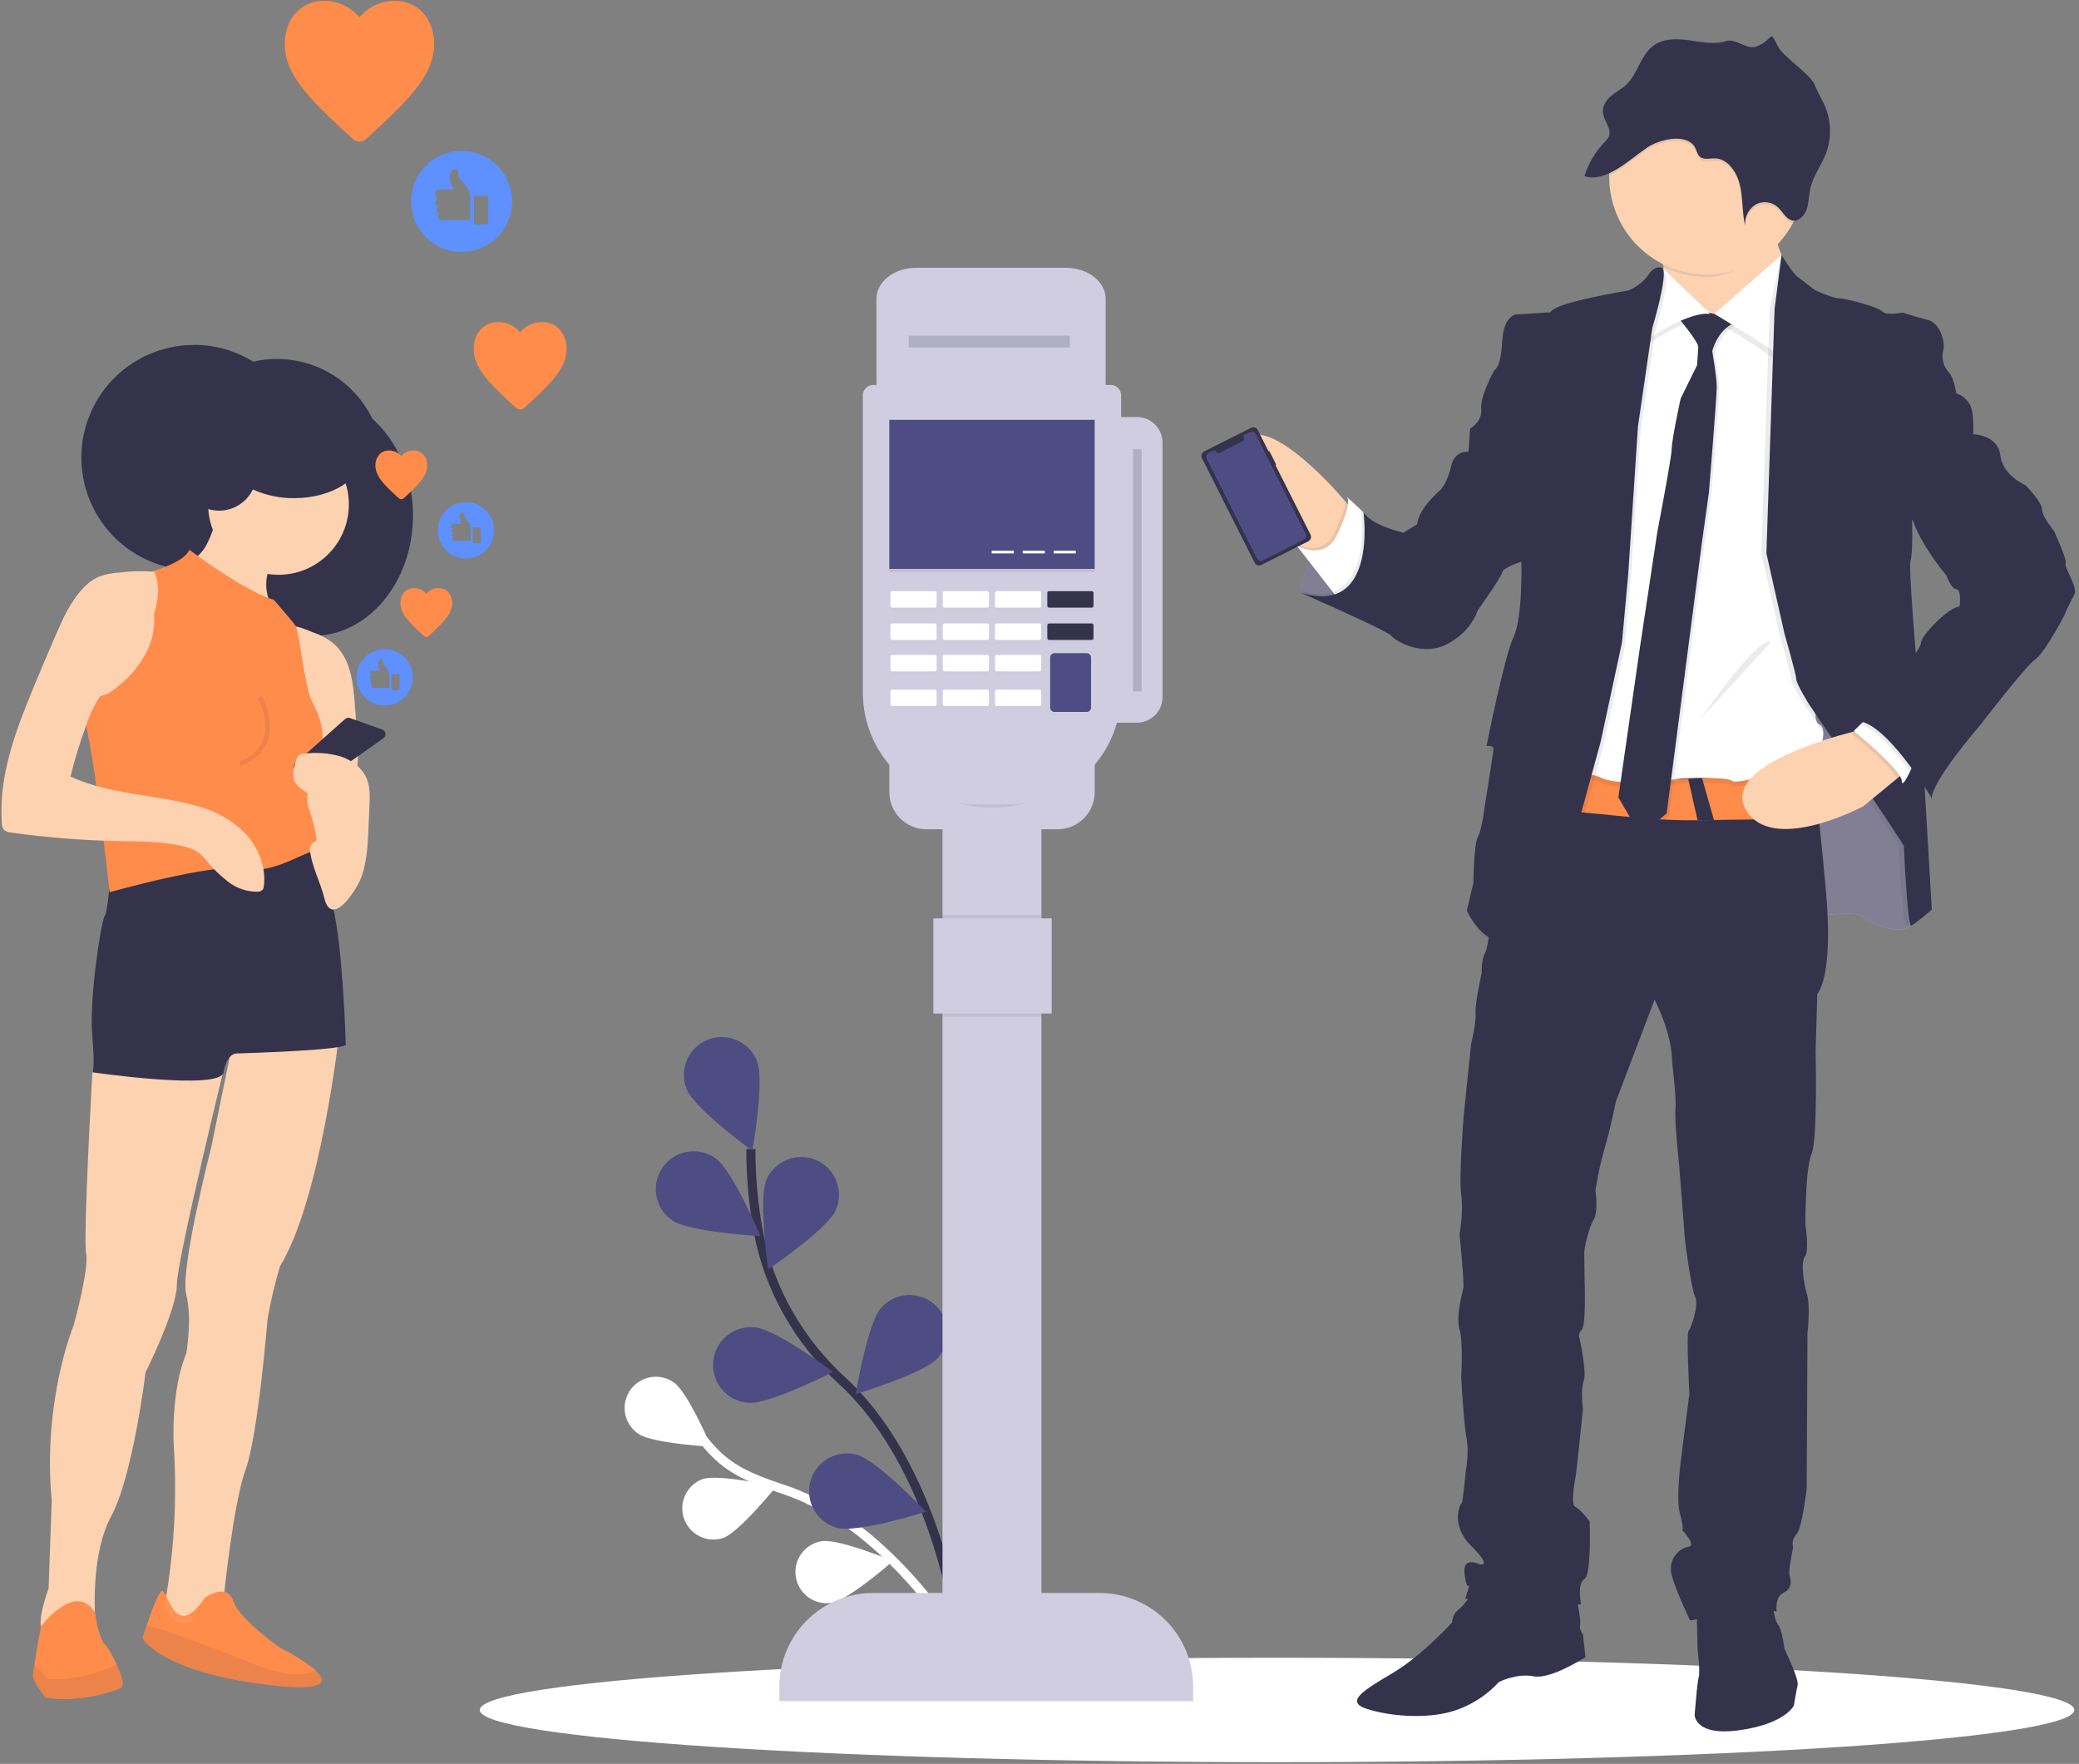 <svg width="455" height="386" viewBox="0 0 455 386" fill="none" xmlns="http://www.w3.org/2000/svg">
<rect x="0" y="0" width="455" height="386" fill="#808080" stroke="none"/>
<path d="M211.474 362.101C211.474 362.101 195.701 334.151 171.931 326.096C161.956 322.718 157.73 320.851 151.775 312.163" stroke="white" stroke-width="2" stroke-miterlimit="10"/>
<path d="M158.194 336.603C161.76 335.368 169.853 325.332 169.853 325.332C169.853 325.332 157.279 322.455 153.712 323.689C152.056 324.322 150.71 325.575 149.96 327.182C149.21 328.79 149.114 330.626 149.692 332.302C150.271 333.979 151.479 335.365 153.06 336.168C154.642 336.97 156.474 337.126 158.169 336.603L158.194 336.603Z" fill="white"/>
<path d="M182.026 350.742C185.748 350.129 195.434 341.607 195.434 341.607C195.434 341.607 183.525 336.646 179.801 337.259C178.916 337.405 178.068 337.724 177.306 338.198C176.544 338.672 175.882 339.291 175.36 340.021C174.837 340.75 174.463 341.575 174.259 342.449C174.055 343.323 174.026 344.229 174.172 345.114C174.318 346 174.637 346.848 175.111 347.61C175.585 348.372 176.204 349.033 176.933 349.556C177.663 350.078 178.488 350.452 179.362 350.656C180.236 350.86 181.141 350.89 182.027 350.744L182.026 350.742Z" fill="white"/>
<path d="M147.497 302.542C150.585 304.706 155.635 316.583 155.635 316.583C155.635 316.583 142.748 315.903 139.657 313.74C138.914 313.229 138.279 312.575 137.79 311.817C137.3 311.058 136.966 310.211 136.806 309.323C136.646 308.434 136.663 307.523 136.857 306.642C137.051 305.761 137.417 304.926 137.935 304.187C138.453 303.448 139.112 302.819 139.875 302.336C140.637 301.853 141.487 301.526 142.377 301.373C143.266 301.221 144.177 301.246 145.057 301.447C145.937 301.649 146.768 302.022 147.502 302.546L147.497 302.542Z" fill="white"/>
<path d="M210.372 361.427C210.372 361.427 206.63 322.679 184.225 302.067C174.826 293.415 168.297 282.103 165.968 269.528C164.871 263.567 164.324 257.518 164.333 251.458" stroke="#34334B" stroke-width="2" stroke-miterlimit="10"/>
<path d="M150.301 238.385C152.011 242.631 164.658 251.844 164.658 251.844C164.658 251.844 167.382 236.435 165.673 232.188C165.271 231.171 164.672 230.243 163.91 229.457C163.148 228.672 162.238 228.045 161.233 227.613C160.228 227.181 159.147 226.952 158.053 226.94C156.959 226.927 155.874 227.131 154.859 227.539C153.844 227.948 152.92 228.554 152.14 229.321C151.36 230.088 150.74 231.002 150.315 232.01C149.889 233.018 149.668 234.101 149.663 235.195C149.658 236.289 149.869 237.373 150.285 238.385H150.301Z" fill="#4E4C82"/>
<path d="M147.067 267.019C150.81 269.652 166.436 270.513 166.436 270.513C166.436 270.513 160.351 256.098 156.608 253.462C155.718 252.831 154.713 252.381 153.649 252.14C152.585 251.898 151.484 251.869 150.409 252.054C149.334 252.239 148.306 252.634 147.384 253.217C146.462 253.8 145.664 254.56 145.037 255.452C144.409 256.344 143.963 257.351 143.725 258.416C143.487 259.48 143.462 260.581 143.651 261.656C143.839 262.73 144.238 263.757 144.824 264.677C145.411 265.597 146.173 266.392 147.067 267.016L147.067 267.019Z" fill="#4E4C82"/>
<path d="M163.822 306.978C168.396 307.361 182.304 300.216 182.304 300.216C182.304 300.216 169.773 290.834 165.211 290.463C164.113 290.347 163.004 290.451 161.947 290.769C160.891 291.088 159.908 291.614 159.058 292.317C158.207 293.02 157.505 293.886 156.994 294.864C156.482 295.841 156.171 296.911 156.078 298.011C155.986 299.111 156.114 300.218 156.455 301.267C156.796 302.317 157.343 303.288 158.064 304.123C158.786 304.958 159.666 305.641 160.655 306.131C161.644 306.622 162.72 306.91 163.822 306.978V306.978Z" fill="#4E4C82"/>
<path d="M183.302 334.361C187.736 335.509 202.662 330.818 202.662 330.818C202.662 330.818 191.895 319.464 187.465 318.316C186.41 318.038 185.311 317.972 184.23 318.12C183.149 318.269 182.108 318.629 181.167 319.18C180.226 319.732 179.402 320.464 178.745 321.334C178.087 322.204 177.607 323.196 177.333 324.252C177.06 325.308 176.997 326.408 177.149 327.488C177.302 328.568 177.666 329.608 178.221 330.547C178.775 331.486 179.51 332.307 180.383 332.962C181.256 333.616 182.249 334.092 183.306 334.362L183.302 334.361Z" fill="#4E4C82"/>
<path d="M182.913 264.828C181.058 269.016 168.107 277.795 168.107 277.795C168.107 277.795 165.903 262.303 167.753 258.12C168.194 257.124 168.826 256.225 169.614 255.474C170.402 254.723 171.33 254.135 172.345 253.742C173.361 253.35 174.443 253.162 175.531 253.188C176.62 253.214 177.692 253.454 178.687 253.894C179.683 254.335 180.582 254.967 181.333 255.755C182.084 256.543 182.672 257.471 183.064 258.486C183.457 259.502 183.645 260.584 183.619 261.672C183.593 262.761 183.353 263.833 182.913 264.828V264.828Z" fill="#4E4C82"/>
<path d="M205.286 297.138C202.267 300.578 187.282 305.083 187.282 305.083C187.282 305.083 189.815 289.641 192.834 286.206C194.284 284.555 196.331 283.547 198.524 283.405C200.717 283.262 202.876 283.997 204.527 285.447C206.178 286.897 207.186 288.943 207.328 291.136C207.471 293.329 206.736 295.489 205.286 297.14V297.138Z" fill="#4E4C82"/>
<path d="M222.729 331.529C220.317 335.43 206.324 342.404 206.324 342.404C206.324 342.404 206.208 326.758 208.603 322.858C209.173 321.929 209.92 321.122 210.801 320.482C211.683 319.842 212.682 319.382 213.741 319.129C214.801 318.875 215.9 318.832 216.975 319.003C218.051 319.174 219.083 319.556 220.011 320.125C220.94 320.695 221.747 321.442 222.386 322.323C223.026 323.205 223.486 324.204 223.74 325.263C223.994 326.323 224.036 327.422 223.865 328.497C223.694 329.573 223.313 330.605 222.743 331.533L222.729 331.529Z" fill="#4E4C82"/>
<path d="M279.485 385.622C375.851 385.622 453.971 380.507 453.971 374.197C453.971 367.887 375.851 362.772 279.485 362.772C183.12 362.772 105 367.887 105 374.197C105 380.507 183.12 385.622 279.485 385.622Z" fill="white"/>
<path opacity="0.1" d="M413.355 111.913C413.355 111.913 428.047 107.207 429.55 111.913H413.355Z" fill="#34334B"/>
<path d="M284.392 129.587C284.392 129.587 287.713 112.167 298.403 112.078L306.212 128.153L301.004 131.744C301.004 131.744 289.688 132.104 284.392 129.587Z" fill="#D0CDE1"/>
<path opacity="0.502" d="M306.211 128.148L301.004 131.744C301.004 131.744 293.064 131.996 287.348 130.595C286.331 130.358 285.341 130.02 284.392 129.587C284.399 129.491 284.419 129.397 284.452 129.307C284.451 129.285 284.451 129.263 284.452 129.241C284.943 127.055 285.62 124.914 286.474 122.843C286.801 122.062 287.175 121.255 287.577 120.451C289.141 117.439 291.341 114.487 294.349 113.025C295.462 112.478 296.674 112.161 297.912 112.092H298.389L298.557 112.447L301.201 117.878L306.211 128.148Z" fill="#34334B"/>
<path d="M394.936 200.532C394.936 200.532 406.145 199.455 407.149 200.261C408.153 201.068 414.514 205.202 418.283 202.596C422.052 199.99 419.539 190.921 419.539 190.561C419.539 190.201 419.184 177.363 419.184 177.363L412.445 168.293L404.006 152.415L386.763 150.71L387.23 175.93L387.142 188.862L394.936 200.532Z" fill="#D0CDE1"/>
<path opacity="0.503" d="M394.936 200.532C394.936 200.532 406.145 199.455 407.149 200.261C408.153 201.068 414.514 205.202 418.283 202.596C422.052 199.99 419.539 190.921 419.539 190.561C419.539 190.201 419.184 177.363 419.184 177.363L412.445 168.293L404.006 152.415L386.763 150.71L387.23 175.93L387.142 188.862L394.936 200.532Z" fill="#34334B"/>
<path d="M296.152 111.63C296.152 111.63 295.26 122.586 288.432 122.764C288.432 122.764 286.499 121.596 283.897 119.653C277.901 115.165 268.383 106.539 271.012 98.516C274.786 87.022 293.103 108.216 293.103 108.216L294.504 109.794L296.152 111.63Z" fill="#FCD2B1"/>
<path opacity="0.1" d="M296.152 111.629C296.152 111.629 295.26 122.586 288.432 122.763C288.432 122.763 286.499 121.596 283.897 119.653L283.313 118.905C284.47 119.509 285.746 119.852 287.05 119.909C288.764 119.946 290.693 119.311 291.93 116.836C292.64 115.426 293.264 113.974 293.798 112.488C294.126 111.618 294.357 110.715 294.489 109.795L296.152 111.629Z" fill="#34334B"/>
<path d="M293.19 131.473L291.654 129.498L286.47 122.843L283.835 119.443C284.992 120.05 286.267 120.395 287.572 120.452C289.286 120.489 291.215 119.854 292.457 117.374C293.167 115.964 293.791 114.512 294.325 113.026C295.18 110.602 295.161 109.353 294.864 108.935C294.567 108.517 296.769 110.565 297.83 111.569L297.867 111.606C298.17 111.886 298.366 112.073 298.366 112.073L298.549 112.438L301.15 117.64L301.178 117.86C301.415 119.513 302.293 129.988 293.19 131.473Z" fill="white"/>
<path d="M346.982 362.622C346.982 362.622 339.441 367.563 335.67 366.825C331.899 366.087 328.034 368.086 328.034 368.086C325.436 370.925 322.159 373.058 318.511 374.284C312.407 376.348 303.88 375.54 299.032 373.92C296.734 373.158 296.552 372.169 297.654 370.954C298.882 369.595 301.699 367.956 304.959 366.017C311.151 362.337 317.797 355.061 317.797 355.061C317.797 355.061 317.886 353.268 318.964 352.46C319.625 351.895 320.232 351.269 320.776 350.591C321.739 349.452 322.645 348.256 322.645 348.256L344.828 348.976C344.828 348.976 345.207 350.578 345.5 352.212C345.748 353.553 345.941 354.916 345.813 355.444C345.543 356.607 346.444 357.686 346.444 357.686L346.841 361.352L346.982 362.622Z" fill="#34334B"/>
<path d="M393.419 368.815C393.152 369.888 392.831 371.817 392.684 372.723C392.635 373.031 392.609 373.218 392.609 373.218C392.609 373.218 390.811 377.169 380.845 378.608C370.879 380.047 370.879 375.283 370.879 375.283C370.879 375.283 370.916 374.769 370.982 373.999C371.155 371.897 371.514 367.877 371.776 367.021C372.135 365.854 371.509 360.735 371.509 360.735L371.402 355.383L371.327 351.647L387.853 349.938C387.958 351.174 388.136 352.402 388.386 353.618C388.489 354.285 388.736 354.923 389.11 355.486C390.006 356.48 390.548 360.875 390.548 360.875C390.548 360.875 393.769 367.376 393.419 368.815Z" fill="#34334B"/>
<path opacity="0.1" d="M344.846 348.971C344.846 348.971 345.224 350.573 345.519 352.207C343.123 352.648 332.647 354.463 330.028 353.193C327.067 351.754 320.687 350.946 320.687 350.946L320.794 350.582C321.757 349.442 322.662 348.247 322.662 348.247L344.846 348.971Z" fill="#34334B"/>
<path opacity="0.1" d="M388.375 353.636C384.172 352.926 375.009 354.645 371.394 355.383L371.319 351.647L387.843 349.938C387.947 351.18 388.125 352.415 388.375 353.636V353.636Z" fill="#34334B"/>
<path d="M397.72 217.504L397.361 230.165C397.361 230.165 397.828 249.472 396.464 252.526C395.1 255.58 395.115 267.882 395.115 267.882C395.115 267.882 396.016 273.719 395.026 274.971C394.036 276.223 394.755 280.902 395.493 283.326C396.231 285.75 395.577 291.77 395.577 291.77L395.4 325.713C395.4 325.713 394.415 334.512 393.154 335.773C392.792 336.146 392.535 336.608 392.409 337.113C392.284 337.617 392.294 338.146 392.439 338.645C392.439 338.645 391.362 343.67 391.631 344.57C391.901 345.47 392.439 347.531 390.375 348.517C388.311 349.503 388.844 352.65 388.844 352.65C383.907 351.483 369.901 354.63 369.901 354.63C369.901 354.63 367.099 348.881 365.945 345.019C364.791 341.157 367.655 338.733 369.537 338.48C371.418 338.228 368.191 334.884 368.191 334.884C368.191 334.884 368.551 334.417 367.653 331.204C366.755 327.991 367.83 319.706 368.12 317.553C368.41 315.4 369.736 304.981 369.736 304.981C369.736 304.981 369.021 291.783 369.559 291.241C370.096 290.7 371.893 285.492 370.997 283.769C370.1 282.046 368.662 270.837 368.662 270.225C368.662 269.614 367.494 255.047 367.494 255.047C367.494 255.047 366.421 244.899 366.686 242.746C366.952 240.593 365.967 232.602 365.967 232.602C365.967 225.952 362.11 218.769 362.11 218.769L362.012 219.026L353.666 240.976C353.666 240.976 352.321 247.617 351.149 251.391C350.414 253.952 349.829 256.555 349.398 259.185L349.319 259.652C349.286 259.853 349.258 260.026 349.239 260.157L349.184 260.521C349.184 260.521 349.809 265.28 348.824 266.807C347.839 268.335 346.718 272.911 346.718 274.186C346.718 275.461 346.803 280.3 346.803 280.3C346.803 280.3 347.167 289.907 346.177 290.985C345.187 292.064 345.71 292.961 345.71 292.961C345.71 292.961 347.33 300.232 346.611 302.118C345.892 304.004 346.434 308.4 346.434 308.4C346.434 308.4 345.009 322.289 344.851 323.017C344.692 323.745 343.683 329.303 344.757 329.752C345.831 330.2 347.9 332.894 347.9 332.894C347.9 332.894 348.367 344.659 346.737 345.556C345.107 346.452 346.013 351.034 346.013 351.034C346.013 351.034 332.997 353.551 330.032 352.111C327.066 350.672 320.691 349.865 320.691 349.865L321.584 346.914C321.535 347.016 320.939 347.974 320.514 344.298C320.047 340.436 323.839 342.323 323.839 342.323C323.839 342.323 326.8 343.042 322.036 338.372C317.273 333.702 319.612 328.943 319.882 328.943C320.151 328.943 320.778 322.03 320.778 322.03C320.778 322.03 321.586 317.897 320.956 314.665C320.325 311.433 319.793 301.374 319.793 301.374C319.793 301.374 320.26 293.743 319.433 290.959C318.607 288.176 319.972 283.146 320.241 281.974C320.511 280.802 319.433 270.123 319.433 270.123C319.433 270.123 320.335 265.098 319.793 261.418C319.251 257.738 320.334 244.175 320.334 244.175L321.95 228.548C321.95 228.548 323.113 223.7 322.936 221.725C322.758 219.75 324.281 212.852 324.281 212.852C324.281 212.852 324.104 210.335 325 208.543C325.897 206.75 326.261 200.823 326.261 200.823L334.882 181.063L339.085 163.642L396.109 163.104C396.109 163.104 396.319 164.612 396.66 167.358C397.001 170.105 397.496 174.172 398.061 179.188C398.556 183.746 399.098 189.107 399.628 195.067C401.312 214.09 397.72 217.504 397.72 217.504Z" fill="#34334B"/>
<path d="M392.424 60.262L379.128 74.455C379.128 74.455 362.072 67.627 363.865 65.292C364.561 64.386 364.449 61.555 364.047 58.387C363.417 53.418 362.072 47.688 362.072 47.688C362.072 47.688 391.882 42.84 389.365 47.865C388.431 49.705 388.608 51.849 389.178 53.829C389.906 56.133 391.002 58.305 392.424 60.26V60.262Z" fill="#FCD2B1"/>
<path opacity="0.1" d="M389.365 47.867C388.431 49.707 388.011 49.884 388.585 51.865C384.686 56.068 379.712 60.622 373.566 60.622C370.263 60.627 367.004 59.862 364.048 58.389C363.417 53.42 362.072 47.69 362.072 47.69C362.072 47.69 391.882 42.842 389.365 47.867Z" fill="#34334B"/>
<path d="M394.936 38.709C394.936 44.378 392.684 49.815 388.676 53.824C384.667 57.832 379.23 60.084 373.561 60.084C367.892 60.084 362.455 57.832 358.446 53.824C354.438 49.815 352.186 44.378 352.186 38.709C352.186 38.606 352.186 38.503 352.186 38.401C352.226 32.733 354.517 27.313 358.554 23.334C362.591 19.355 368.043 17.143 373.711 17.184C379.379 17.225 384.798 19.515 388.777 23.552C392.756 27.589 394.968 33.041 394.928 38.709H394.936Z" fill="#FCD2B1"/>
<path opacity="0.1" d="M398.033 179.708C395.203 179.731 385.774 179.81 375.237 179.978H375.111L371.629 180.037H371.522C359.029 180.238 346.718 177.795 341.777 178.262C331.269 179.248 345.547 168.562 345.547 168.562C353.377 170.463 361.431 171.277 369.482 170.982L372.504 170.827C382.053 170.286 391.651 169.389 396.658 167.885C397.006 170.657 397.491 174.711 398.033 179.708Z" fill="#34334B"/>
<path d="M398.033 179.17C395.203 179.17 385.774 179.273 375.237 179.437H375.111L371.627 179.498H371.52C359.027 179.698 346.716 177.256 341.775 177.718C331.267 178.703 345.545 168.022 345.545 168.022C353.375 169.92 361.429 170.734 369.48 170.441L372.502 170.282C382.051 169.744 391.649 168.844 396.656 167.34C397.006 170.115 397.491 174.154 398.033 179.17Z" fill="#FF8C4A"/>
<path opacity="0.1" d="M367.817 66.189L351.293 73.913L338.544 172.511C338.544 172.511 346.085 169.102 350.395 171.255C354.704 173.408 367.992 171.437 367.992 171.437C367.992 171.437 377.692 170.895 379.13 171.976C380.569 173.056 397.445 167.488 397.445 167.488C397.445 167.488 400.499 160.66 398.165 159.586C395.83 158.512 398.884 147.91 398.884 147.91L397.446 76.787L394.574 67.63L386.853 62.956L378.941 69.243L375.205 69.781L367.817 66.189Z" fill="#34334B"/>
<path d="M367.817 65.11L351.293 72.834L338.544 171.441C338.544 171.441 346.085 168.027 350.395 170.185C354.704 172.342 367.992 170.362 367.992 170.362C367.992 170.362 377.692 169.823 379.13 170.901C380.569 171.978 397.445 166.413 397.445 166.413C397.445 166.413 400.499 159.59 398.165 158.511C395.83 157.432 398.884 146.835 398.884 146.835L397.446 75.703L394.574 66.546L386.853 61.873L378.941 68.163L375.205 68.696L367.817 65.11Z" fill="white"/>
<path opacity="0.1" d="M367.546 69.691C367.546 69.691 372.305 75.346 372.216 76.514C372.128 77.681 371.95 80.465 371.95 80.465L368.354 87.741C368.354 87.741 366.379 96.811 366.379 98.698C366.379 100.585 363.236 116.912 363.236 116.912L359.465 142.056L354.706 175.013L359.554 183.364L365.303 178.516L372.934 119.783L374.55 108.2C374.55 108.2 376.255 87.367 376.255 85.213C376.255 83.06 375.27 77.4 375.27 77.4C375.27 77.4 376.437 72.01 381.285 70.754C386.133 69.498 380.926 70.484 380.926 70.484L378.124 68.237L375.7 69.228C375.7 69.228 368.984 67.178 367.546 69.691Z" fill="#34334B"/>
<path d="M367.009 69.163C367.009 69.163 371.768 74.819 371.679 75.986C371.591 77.153 371.408 79.937 371.408 79.937L367.817 87.213C367.817 87.213 365.865 96.273 365.865 98.156C365.865 100.039 362.722 116.37 362.722 116.37L358.925 141.552L354.189 174.486L359.041 182.842L364.763 177.98L372.402 119.261L374.018 107.678C374.018 107.678 375.723 86.845 375.723 84.687C375.723 82.529 374.737 76.874 374.737 76.874C374.737 76.874 375.905 71.487 380.753 70.228C385.601 68.969 380.393 69.962 380.393 69.962L377.591 67.715L375.205 68.695C375.205 68.695 368.447 66.638 367.009 69.163Z" fill="#34334B"/>
<path opacity="0.1" d="M363.866 59.724C363.866 59.724 363.147 60.263 362.969 63.853C362.792 67.443 360.276 75.529 360.276 75.529C360.276 75.529 369.616 69.06 374.287 69.779L363.866 59.724Z" fill="#34334B"/>
<path d="M363.866 58.646C363.866 58.646 363.147 59.184 362.969 62.779C362.792 66.373 360.276 74.454 360.276 74.454C360.276 74.454 369.616 67.99 374.287 68.71L363.866 58.646Z" fill="white"/>
<path opacity="0.1" d="M389.37 56.848L374.64 69.78C374.64 69.78 387.035 77.145 388.651 78.943C390.267 80.74 391.883 61.339 391.883 61.339L389.37 56.848Z" fill="#34334B"/>
<path d="M389.907 55.773L375.205 68.696C375.205 68.696 387.595 76.056 389.216 77.854C390.837 79.651 392.452 60.251 392.452 60.251L389.907 55.773Z" fill="white"/>
<path opacity="0.1" d="M364.403 59.725C364.403 59.725 362.787 58.917 361.26 61.252C359.733 63.588 356.86 64.662 356.86 64.662C356.86 64.662 340.515 67.268 339.889 69.421L332.258 69.888C332.258 69.888 329.564 70.243 329.292 75.903C329.02 81.564 327.569 82.087 327.569 82.087C327.569 82.087 324.426 87.653 324.692 90.526C324.958 93.398 322.268 94.835 322.268 94.835L333.477 124.021C333.477 124.021 333.836 136.057 331.767 140.456C329.699 144.855 325.842 164.344 325.842 164.344C325.842 164.344 327.463 163.984 327.369 165.058C327.276 166.132 325.394 177.902 325.394 177.902C325.394 177.902 324.855 182.572 323.96 184.188C323.065 185.804 322.97 194.248 322.97 194.248L321.532 200.352C321.532 200.352 324.945 207.988 330.153 206.89C335.36 205.793 344.85 185.454 344.85 185.454L350.866 163.453L355.536 141.722L356.881 126.997L359.039 94.399L362.182 72.846C362.182 72.846 365.664 61.254 364.403 59.725Z" fill="#34334B"/>
<path d="M363.865 58.646C363.865 58.646 362.249 57.838 360.723 60.173C359.196 62.509 356.323 63.587 356.323 63.587C356.323 63.587 339.977 66.189 339.351 68.346L331.716 68.813C331.716 68.813 329.022 69.173 328.755 74.829C328.487 80.485 327.046 81.026 327.046 81.026C327.046 81.026 323.903 86.593 324.174 89.465C324.444 92.337 321.75 93.774 321.75 93.774L332.958 122.961C332.958 122.961 333.318 134.996 331.254 139.395C329.19 143.794 325.328 163.283 325.328 163.283C325.328 163.283 326.944 162.924 326.856 164.002C326.767 165.081 324.88 176.841 324.88 176.841C324.88 176.841 324.342 181.511 323.442 183.127C322.542 184.743 322.457 193.187 322.457 193.187L321.03 199.272C321.03 199.272 324.443 206.908 329.651 205.81C334.858 204.713 344.288 184.35 344.288 184.35L350.308 162.349L354.978 140.614L356.327 125.888L358.482 93.29L361.625 71.737C361.625 71.737 365.122 60.173 363.865 58.646Z" fill="#34334B"/>
<path opacity="0.1" d="M306.211 128.148L301.004 131.746C301.004 131.746 293.064 131.998 287.348 130.597L284.452 129.309L283.869 129.056L284.467 129.243C287.469 130.135 289.819 130.116 291.654 129.5C299.023 127.02 298.192 114.85 297.926 112.094C297.898 111.818 297.877 111.627 297.865 111.571C297.864 111.56 297.864 111.549 297.865 111.538L297.907 111.608C298.008 111.774 298.122 111.93 298.25 112.075C298.353 112.192 298.46 112.313 298.577 112.426L301.179 117.628L301.207 117.848L306.211 128.148Z" fill="#34334B"/>
<path d="M324.262 93.037L321.749 93.757L321.39 98.894C321.39 98.894 318.424 98.427 317.616 101.948C316.808 105.47 315.375 107.086 315.375 107.086C315.375 107.086 310.433 111.219 310.163 114.717L307.113 116.585C307.113 116.585 300.012 114.932 298.403 112.08C298.403 112.08 301.635 135.249 284.392 129.589C284.392 129.589 303.699 138.033 304.596 139.2C305.492 140.367 311.424 143.777 316.808 140.905C322.193 138.033 323.365 133.614 323.365 133.614C323.365 133.614 328.573 126.338 328.755 125.259C328.937 124.18 332.958 122.924 332.958 122.924L340.683 104.242L324.262 93.037Z" fill="#34334B"/>
<path opacity="0.1" d="M387.305 67.627L389.906 55.776C389.906 55.776 391.074 59.638 392.242 60.535L396.104 63.496C396.104 63.496 399.966 65.294 401.311 65.294C402.657 65.294 409.933 67.162 410.829 68.166C411.726 69.17 415.322 68.437 415.322 68.437C415.322 68.437 418.283 69.422 420.889 70.053C423.495 70.683 424.752 74.994 424.21 76.698C423.993 77.547 423.995 78.437 424.215 79.285C424.436 80.133 424.868 80.911 425.471 81.546C426.545 82.624 427.087 86.128 427.087 86.128C428.407 86.558 429.504 87.493 430.137 88.729C431.038 90.705 430.768 95.016 430.768 95.016L417.387 113.874C417.387 113.874 417.565 121.151 417.028 122.747C416.491 124.344 418.896 151.843 418.896 151.843L421.698 199.078C421.698 199.078 418.018 202.221 417.21 202.581C416.402 202.94 415.59 185.875 415.59 185.25C415.59 184.624 394.849 154.178 394.849 154.178C394.849 154.178 392.047 149.686 392.047 148.7C392.047 147.714 389.441 138.64 389.441 138.64L385.488 121.129L387.305 67.627Z" fill="#34334B"/>
<path d="M431.879 93.985C431.879 94.602 431.846 95.014 431.846 95.014L418.477 113.858C418.477 113.858 418.664 121.13 418.122 122.731C417.809 123.665 418.496 133.333 419.131 141.268C419.598 146.997 420.009 151.827 420.009 151.827L421.191 171.862L422.788 199.062C422.788 199.062 419.108 202.204 418.3 202.564C417.492 202.924 416.684 185.859 416.684 185.229C416.684 184.599 395.939 154.162 395.939 154.162C395.939 154.162 393.137 149.67 393.137 148.684C393.137 147.698 390.535 138.624 390.535 138.624L386.584 121.111L388.378 67.595L389.905 55.744C389.905 55.744 392.151 59.606 393.319 60.499C394.486 61.391 397.177 63.464 397.177 63.464C397.177 63.464 401.039 65.262 402.389 65.262C403.738 65.262 411.01 67.131 411.906 68.135C412.803 69.138 416.399 68.405 416.399 68.405C416.399 68.405 419.36 69.391 421.961 70.021C424.563 70.652 425.824 74.962 425.287 76.662C425.068 77.511 425.069 78.402 425.288 79.251C425.508 80.099 425.94 80.878 426.543 81.515C427.62 82.592 428.159 86.091 428.159 86.091C429.481 86.524 430.579 87.463 431.213 88.702C431.841 90.095 431.902 92.586 431.879 93.985Z" fill="#34334B"/>
<path opacity="0.1" d="M322.109 333.256C322.576 333.256 341.416 333.975 341.056 337.029C340.696 340.084 322.109 333.256 322.109 333.256Z" fill="#34334B"/>
<path opacity="0.1" d="M326.331 338.374C326.331 338.374 338.992 340.438 335.672 342.325C332.351 344.212 326.331 338.374 326.331 338.374Z" fill="#34334B"/>
<path opacity="0.1" d="M373.384 331.28C373.384 331.28 394.4 333.079 391.258 335.409C388.116 337.74 380.661 338.102 380.301 338.211C379.941 338.32 373.384 331.28 373.384 331.28Z" fill="#34334B"/>
<path opacity="0.1" d="M370.871 340.532C370.871 340.532 382.546 342.507 382.901 344.735C383.256 346.963 370.871 340.532 370.871 340.532Z" fill="#34334B"/>
<path opacity="0.1" d="M377.334 286.469C377.334 286.469 388.019 288.982 388.65 290.672L377.334 286.469Z" fill="#34334B"/>
<path opacity="0.1" d="M336.115 294.194C336.115 294.194 330.548 295.81 335.938 299.042C341.327 302.274 336.115 294.194 336.115 294.194Z" fill="#34334B"/>
<path opacity="0.1" d="M360.812 207.893C361.442 207.893 371.231 204.661 374.64 206.1C378.05 207.538 382.276 207.533 382.276 207.533L360.812 207.893Z" fill="#34334B"/>
<path opacity="0.1" d="M362.073 218.144L361.975 219.031L353.629 240.981C353.629 240.981 352.284 247.622 351.112 251.395C350.377 253.957 349.792 256.56 349.361 259.19L356.774 213.231L362.073 218.144Z" fill="#34334B"/>
<path d="M375.112 179.437L371.627 179.498H371.52L369.479 170.446C370.483 170.397 371.487 170.344 372.5 170.283L375.112 179.437Z" fill="#34334B"/>
<path d="M417.475 168.478L415.238 170.319L407.767 176.46C407.767 176.46 387.559 187.239 381.993 177.002C377.084 167.984 399.996 161.544 405.512 160.138C406.264 159.946 406.687 159.853 406.687 159.853L417.475 168.478Z" fill="#FCD2B1"/>
<path opacity="0.1" d="M331.179 80.199C331.179 80.199 335.13 81.992 336.027 84.508C336.924 87.024 331.179 80.199 331.179 80.199Z" fill="#34334B"/>
<path opacity="0.1" d="M318.966 107.137C318.966 107.137 313.217 114.142 315.552 116.837C317.888 119.532 318.966 107.137 318.966 107.137Z" fill="#34334B"/>
<path opacity="0.1" d="M421.698 84.15C421.698 84.15 416.309 84.688 416.131 89.357L421.698 84.15Z" fill="#34334B"/>
<path opacity="0.1" d="M371.767 157.786C372.306 157.247 384.699 138.927 387.571 140.543L371.767 157.786Z" fill="#34334B"/>
<path opacity="0.1" d="M394.937 38.708C394.941 42.228 394.073 45.694 392.411 48.796L392.252 48.768C390.897 48.483 390.192 46.9 389.155 45.919C388.52 45.313 387.71 44.922 386.841 44.8C385.971 44.678 385.086 44.831 384.307 45.238C383.521 45.709 382.882 46.39 382.461 47.204C382.041 48.018 381.855 48.933 381.926 49.847C381.244 46.97 381.458 43.911 380.79 41.03C380.122 38.148 378.11 35.234 375.359 35.183C374.173 35.183 372.786 35.623 371.931 34.715C371.413 34.177 371.305 33.314 370.918 32.684C368.951 29.501 362.978 31.11 360.522 32.739C358.158 34.306 355.233 36.98 352.197 38.381C352.238 32.713 354.528 27.294 358.565 23.315C360.564 21.345 362.931 19.787 365.532 18.732C368.132 17.677 370.915 17.144 373.722 17.164C376.528 17.184 379.303 17.757 381.888 18.85C384.474 19.943 386.818 21.534 388.788 23.533C390.759 25.531 392.316 27.899 393.371 30.499C394.426 33.1 394.959 35.883 394.939 38.689L394.937 38.708Z" fill="#34334B"/>
<path d="M370.917 32.161C371.309 32.81 371.412 33.66 371.931 34.193C372.785 35.08 374.173 34.627 375.359 34.66C378.109 34.709 380.123 37.626 380.79 40.507C381.458 43.389 381.257 46.443 381.925 49.322C381.855 48.408 382.041 47.494 382.463 46.681C382.884 45.867 383.524 45.188 384.311 44.718C385.088 44.312 385.973 44.159 386.841 44.28C387.71 44.402 388.518 44.792 389.154 45.396C390.191 46.381 390.896 47.96 392.251 48.245C393.605 48.53 394.913 47.231 395.398 45.802C395.884 44.373 395.866 42.809 396.174 41.328C396.785 38.526 398.611 36.235 399.625 33.571C400.828 30.329 400.794 26.758 399.531 23.539C398.859 21.853 397.855 20.336 397.197 18.65C396.16 16.091 390.411 12.644 389.154 10.206C387.039 6.124 388.402 8.669 384.311 10.206C382.359 10.94 379.799 8.328 377.82 8.978C375.162 9.828 372.328 9.188 369.576 8.805C366.825 8.422 363.795 8.385 361.585 10.206C359.045 12.284 358.349 16.193 355.981 18.477C354.977 19.434 353.729 20.044 352.67 20.933C351.611 21.823 350.699 23.137 350.802 24.581C350.96 26.449 352.782 28.13 352.109 29.853C351.866 30.351 351.528 30.797 351.115 31.166C349.112 33.261 347.623 35.794 346.767 38.563C351.572 40.062 356.775 34.766 360.535 32.263C362.969 30.592 368.951 28.999 370.917 32.161Z" fill="#34334B"/>
<path opacity="0.1" d="M417.475 168.478L415.238 170.319C413.267 167.049 405.174 160.478 405.174 160.478L405.524 160.142C406.276 159.951 406.699 159.857 406.699 159.857L417.475 168.478Z" fill="#34334B"/>
<path d="M419.633 165.151C419.633 165.151 418.83 167.15 417.998 168.887C417.166 170.625 416.265 172.184 416.218 170.91C416.13 168.393 405.715 159.949 405.715 159.949L407.116 158.577L408.755 156.989L419.633 165.151Z" fill="white"/>
<path opacity="0.1" d="M419.993 151.859L421.174 171.894C418.372 167.555 410.727 156.436 405.798 156.795L417.747 143.06C418.243 142.505 418.7 141.916 419.115 141.297C419.572 147.03 419.993 151.859 419.993 151.859Z" fill="#34334B"/>
<path opacity="0.1" d="M419.632 165.151C419.632 165.151 418.829 167.15 417.998 168.887C414.869 164.595 410.563 159.524 407.126 158.576L408.765 156.987L419.632 165.151Z" fill="#34334B"/>
<path d="M428.613 92.514L431.845 95.027C431.845 95.027 437.232 95.121 437.77 99.609C438.309 104.097 443.249 106.147 443.249 106.147C443.249 106.147 446.929 109.827 446.929 111.534C446.929 113.24 449.731 116.298 449.731 116.564C449.731 116.829 452.424 122.313 452.066 123.298C451.707 124.283 454.938 128.598 453.934 130.214C453.121 131.664 452.401 133.163 451.776 134.703C451.776 134.703 447.573 142.787 445.401 144.314C443.229 145.841 433.371 158.68 433.371 158.68C433.371 158.68 422.774 170.892 422.774 174.666C422.774 174.666 412.442 157.424 406.34 157.853L418.282 144.113C418.282 144.113 420.351 141.871 420.439 140.522C420.528 139.172 426.183 132.98 428.878 132.709C428.878 132.709 429.346 129.028 428.159 128.938C426.972 128.847 426.004 125.972 426.004 125.972C426.004 125.972 418.102 116.632 418.013 110.705C417.924 104.779 428.613 92.514 428.613 92.514Z" fill="#34334B"/>
<path opacity="0.1" d="M433.373 101.033C433.373 101.033 425.825 106.6 427.447 108.393C429.069 110.186 433.373 101.033 433.373 101.033Z" fill="#34334B"/>
<path opacity="0.1" d="M346.982 362.622C346.982 362.622 339.441 367.563 335.67 366.825C331.899 366.087 328.034 368.086 328.034 368.086C325.436 370.925 322.159 373.058 318.511 374.284C312.407 376.348 303.88 375.54 299.032 373.92C296.734 373.158 296.552 372.168 297.654 370.954C302.927 372.005 314.71 374.093 317.886 372.574C322.014 370.599 327.941 366.288 327.941 366.288C327.941 366.288 335.67 365.211 336.744 365.211C337.51 365.211 343.474 362.75 346.841 361.334L346.982 362.622Z" fill="#34334B"/>
<path opacity="0.1" d="M334.906 99.954C334.906 99.954 334.906 120.428 333.154 122.45C331.403 124.472 334.906 99.954 334.906 99.954Z" fill="#34334B"/>
<path opacity="0.1" d="M415.859 106.553L418.46 113.869C418.46 113.869 419.497 106.689 415.859 106.553Z" fill="#34334B"/>
<g opacity="0.1">
<path opacity="0.1" d="M352.363 28.065C353.022 26.379 351.298 24.731 351.074 22.928C350.845 23.437 350.745 23.996 350.785 24.553C350.901 25.912 351.906 27.187 352.186 28.443C352.257 28.323 352.317 28.197 352.363 28.065V28.065Z" fill="#34334B"/>
<path opacity="0.1" d="M382.169 47.404C381.525 44.57 381.702 41.571 381.058 38.741C380.413 35.911 378.381 32.941 375.631 32.894C374.445 32.894 373.057 33.329 372.198 32.427C371.684 31.895 371.577 31.026 371.189 30.395C369.223 27.212 363.25 28.828 360.788 30.456C357.113 32.899 352.069 38.003 347.361 36.845C347.132 37.391 346.92 37.942 346.75 38.51C351.555 40.009 356.758 34.712 360.517 32.21C362.969 30.58 368.952 28.94 370.918 32.149C371.31 32.798 371.413 33.648 371.932 34.181C372.786 35.068 374.174 34.615 375.36 34.648C378.11 34.697 380.124 37.613 380.791 40.495C381.459 43.376 381.258 46.431 381.926 49.309C381.88 48.666 381.963 48.02 382.171 47.408L382.169 47.404Z" fill="#34334B"/>
<path opacity="0.1" d="M395.67 44.032C395.203 45.461 393.9 46.769 392.518 46.475C391.136 46.181 390.458 44.607 389.426 43.626C388.79 43.021 387.98 42.63 387.111 42.509C386.241 42.387 385.356 42.541 384.578 42.949C383.829 43.396 383.214 44.036 382.795 44.801C382.376 45.566 382.169 46.429 382.196 47.301C382.555 46.202 383.309 45.275 384.312 44.7C385.089 44.294 385.973 44.14 386.842 44.262C387.71 44.383 388.519 44.773 389.155 45.377C390.192 46.362 390.897 47.941 392.251 48.226C393.606 48.511 394.913 47.213 395.399 45.784C395.656 44.945 395.822 44.08 395.894 43.206C395.836 43.486 395.761 43.762 395.67 44.032V44.032Z" fill="#34334B"/>
<path opacity="0.1" d="M399.891 31.8C398.882 34.462 397.051 36.759 396.445 39.562C396.323 40.127 396.253 40.706 396.183 41.285C396.8 38.483 398.616 36.204 399.625 33.551C400.074 32.35 400.354 31.092 400.458 29.814C400.32 30.489 400.131 31.153 399.893 31.799L399.891 31.8Z" fill="#34334B"/>
</g>
<path d="M277.629 98.759L277.594 98.777C277.503 98.823 277.466 98.935 277.512 99.026L278.862 101.705C278.908 101.797 279.02 101.834 279.112 101.788L279.146 101.77C279.238 101.724 279.275 101.612 279.229 101.521L277.879 98.842C277.833 98.75 277.721 98.713 277.629 98.759Z" fill="#34334B"/>
<path d="M273.802 93.618L263.541 98.788C263 99.061 262.783 99.721 263.055 100.262L274.585 123.142C274.858 123.683 275.517 123.901 276.058 123.628L286.319 118.458C286.86 118.185 287.077 117.525 286.805 116.984L275.275 94.104C275.002 93.563 274.343 93.345 273.802 93.618Z" fill="#34334B"/>
<path d="M272.422 95.106C272.363 95.133 272.309 95.172 272.266 95.22C272.222 95.269 272.189 95.326 272.169 95.388C272.148 95.45 272.141 95.516 272.148 95.581C272.155 95.645 272.175 95.708 272.207 95.765L272.256 95.854C272.289 95.91 272.309 95.974 272.315 96.039C272.321 96.104 272.314 96.17 272.293 96.232C272.273 96.294 272.239 96.351 272.195 96.399C272.151 96.448 272.097 96.486 272.037 96.512L266.858 99.123C266.801 99.155 266.738 99.175 266.673 99.182C266.609 99.189 266.543 99.182 266.481 99.162C266.419 99.141 266.362 99.108 266.313 99.064C266.265 99.021 266.226 98.967 266.199 98.908L266.15 98.814C266.124 98.755 266.085 98.701 266.036 98.658C265.988 98.614 265.931 98.581 265.869 98.561C265.807 98.54 265.741 98.533 265.676 98.54C265.611 98.547 265.548 98.567 265.492 98.599L264.483 99.104C264.372 99.159 264.274 99.235 264.193 99.328C264.112 99.422 264.05 99.53 264.012 99.647C263.973 99.765 263.958 99.888 263.968 100.012C263.977 100.135 264.011 100.255 264.067 100.365L275.085 122.235C275.14 122.346 275.217 122.444 275.31 122.525C275.403 122.606 275.512 122.668 275.629 122.706C275.746 122.745 275.87 122.76 275.993 122.75C276.116 122.741 276.236 122.707 276.346 122.651L285.383 118.097C285.493 118.042 285.591 117.966 285.672 117.873C285.752 117.78 285.813 117.672 285.852 117.555C285.891 117.438 285.906 117.315 285.897 117.193C285.888 117.07 285.854 116.95 285.799 116.841L274.795 94.967C274.74 94.857 274.663 94.76 274.57 94.68C274.477 94.6 274.369 94.539 274.252 94.501C274.135 94.463 274.012 94.448 273.89 94.457C273.768 94.467 273.648 94.5 273.539 94.556L272.422 95.106Z" fill="#4E4C82"/>
<path opacity="0.1" d="M214.585 351.862H196.727V354.69H214.585V351.862Z" fill="#34334B"/>
<path d="M254.418 96.847V152.552C254.419 153.287 254.276 154.014 253.995 154.693C253.715 155.371 253.303 155.988 252.784 156.507C252.265 157.026 251.648 157.438 250.969 157.718C250.291 157.999 249.563 158.142 248.829 158.141H242.826V91.263H248.828C249.562 91.262 250.289 91.405 250.967 91.685C251.646 91.965 252.262 92.376 252.781 92.895C253.3 93.414 253.712 94.029 253.993 94.707C254.274 95.385 254.418 96.112 254.417 96.846L254.418 96.847Z" fill="#D0CDE1"/>
<path opacity="0.2" d="M249.86 98.403V151.249C249.521 151.305 249.177 151.333 248.832 151.332H247.973V98.319H248.834C249.178 98.318 249.521 98.346 249.86 98.403V98.403Z" fill="#34334B"/>
<path d="M227.918 177.796H206.277V351.317H227.918V177.796Z" fill="#D0CDE1"/>
<path d="M191.078 348.595H240.627C246.067 348.595 251.284 350.756 255.131 354.603C258.978 358.45 261.139 363.667 261.139 369.107V372.263H170.565V369.107C170.565 363.667 172.727 358.45 176.573 354.603C180.42 350.756 185.637 348.595 191.078 348.595V348.595Z" fill="#D0CDE1"/>
<path opacity="0.1" d="M227.918 201.685H206.277V222.499H227.918V201.685Z" fill="#34334B"/>
<path opacity="0.1" d="M227.918 200.269H206.277V221.083H227.918V200.269Z" fill="#34334B"/>
<path d="M230.171 200.974H204.271V221.789H230.171V200.974Z" fill="#D0CDE1"/>
<path d="M239.575 164.723V173.362C239.575 174.426 239.365 175.48 238.958 176.463C238.551 177.446 237.954 178.34 237.201 179.092C236.449 179.845 235.555 180.442 234.572 180.849C233.589 181.256 232.535 181.466 231.471 181.466H202.744C200.595 181.466 198.534 180.612 197.014 179.092C195.494 177.572 194.64 175.511 194.64 173.362V164.723C194.642 162.575 195.496 160.516 197.016 158.998C198.536 157.48 200.596 156.628 202.744 156.629H231.471C233.619 156.628 235.679 157.48 237.199 158.998C238.719 160.516 239.573 162.575 239.575 164.723H239.575Z" fill="#D0CDE1"/>
<path opacity="0.1" d="M239.575 164.723V165.605C236.937 169.063 233.537 171.866 229.639 173.795C225.74 175.724 221.45 176.728 217.1 176.728C212.751 176.728 208.46 175.724 204.562 173.795C200.663 171.866 197.263 169.063 194.625 165.605V164.723C194.626 162.575 195.481 160.516 197.001 158.998C198.521 157.48 200.581 156.628 202.729 156.629H231.456C232.521 156.627 233.576 156.834 234.56 157.24C235.545 157.645 236.44 158.241 237.194 158.993C237.948 159.744 238.547 160.637 238.955 161.621C239.364 162.604 239.574 163.658 239.575 164.723V164.723Z" fill="#34334B"/>
<path d="M191.117 84.237H243.083C243.689 84.237 244.269 84.478 244.697 84.906C245.126 85.334 245.366 85.915 245.366 86.52V151.534C245.366 158.031 242.785 164.263 238.191 168.857C233.596 173.451 227.365 176.032 220.868 176.032H213.333C206.835 176.032 200.604 173.451 196.01 168.857C191.416 164.263 188.834 158.031 188.834 151.534V86.52C188.834 85.915 189.075 85.334 189.503 84.906C189.931 84.478 190.512 84.237 191.117 84.237V84.237Z" fill="#D0CDE1"/>
<path d="M200.515 58.605H233.276C238.08 58.605 241.975 61.635 241.975 65.373V84.762C241.975 86.109 240.572 87.201 238.841 87.201H194.951C193.22 87.201 191.817 86.109 191.817 84.762V65.37C191.817 61.633 195.712 58.602 200.516 58.602L200.515 58.605Z" fill="#D0CDE1"/>
<path opacity="0.2" d="M234.12 73.452H198.886V76.052H234.12V73.452Z" fill="#34334B"/>
<path opacity="0.1" d="M239.57 92.583H194.63V125.196H239.57V92.583Z" fill="#34334B"/>
<path d="M239.57 91.873H194.63V124.485H239.57V91.873Z" fill="#4E4C82"/>
<g opacity="0.1">
<path opacity="0.1" d="M204.605 130.074H195.269C195.055 130.074 194.882 130.248 194.882 130.461V133.296C194.882 133.51 195.055 133.683 195.269 133.683H204.605C204.819 133.683 204.992 133.51 204.992 133.296V130.461C204.992 130.248 204.819 130.074 204.605 130.074Z" fill="#34334B"/>
<path opacity="0.1" d="M216.045 130.074H206.709C206.495 130.074 206.322 130.248 206.322 130.461V133.296C206.322 133.51 206.495 133.683 206.709 133.683H216.045C216.259 133.683 216.432 133.51 216.432 133.296V130.461C216.432 130.248 216.259 130.074 216.045 130.074Z" fill="#34334B"/>
<path opacity="0.1" d="M227.486 130.074H218.15C217.936 130.074 217.763 130.248 217.763 130.461V133.296C217.763 133.51 217.936 133.683 218.15 133.683H227.486C227.699 133.683 227.873 133.51 227.873 133.296V130.461C227.873 130.248 227.699 130.074 227.486 130.074Z" fill="#34334B"/>
<path opacity="0.1" d="M238.931 130.074H229.594C229.381 130.074 229.208 130.248 229.208 130.461V133.296C229.208 133.51 229.381 133.683 229.594 133.683H238.931C239.144 133.683 239.317 133.51 239.317 133.296V130.461C239.317 130.248 239.144 130.074 238.931 130.074Z" fill="#34334B"/>
<path opacity="0.1" d="M204.605 137.14H195.269C195.055 137.14 194.882 137.314 194.882 137.527V140.362C194.882 140.576 195.055 140.749 195.269 140.749H204.605C204.819 140.749 204.992 140.576 204.992 140.362V137.527C204.992 137.314 204.819 137.14 204.605 137.14Z" fill="#34334B"/>
<path opacity="0.1" d="M216.045 137.14H206.709C206.495 137.14 206.322 137.314 206.322 137.527V140.362C206.322 140.576 206.495 140.749 206.709 140.749H216.045C216.259 140.749 216.432 140.576 216.432 140.362V137.527C216.432 137.314 216.259 137.14 216.045 137.14Z" fill="#34334B"/>
<path opacity="0.1" d="M227.486 137.14H218.15C217.936 137.14 217.763 137.314 217.763 137.527V140.362C217.763 140.576 217.936 140.749 218.15 140.749H227.486C227.699 140.749 227.873 140.576 227.873 140.362V137.527C227.873 137.314 227.699 137.14 227.486 137.14Z" fill="#34334B"/>
<path opacity="0.1" d="M204.605 144.029H195.269C195.055 144.029 194.882 144.203 194.882 144.416V147.251C194.882 147.465 195.055 147.638 195.269 147.638H204.605C204.819 147.638 204.992 147.465 204.992 147.251V144.416C204.992 144.203 204.819 144.029 204.605 144.029Z" fill="#34334B"/>
<path opacity="0.1" d="M216.045 144.029H206.709C206.495 144.029 206.322 144.203 206.322 144.416V147.251C206.322 147.465 206.495 147.638 206.709 147.638H216.045C216.259 147.638 216.432 147.465 216.432 147.251V144.416C216.432 144.203 216.259 144.029 216.045 144.029Z" fill="#34334B"/>
<path opacity="0.1" d="M227.486 144.029H218.15C217.936 144.029 217.763 144.203 217.763 144.416V147.251C217.763 147.465 217.936 147.638 218.15 147.638H227.486C227.699 147.638 227.873 147.465 227.873 147.251V144.416C227.873 144.203 227.699 144.029 227.486 144.029Z" fill="#34334B"/>
<path opacity="0.1" d="M204.605 151.63H195.269C195.055 151.63 194.882 151.803 194.882 152.016V154.851C194.882 155.065 195.055 155.238 195.269 155.238H204.605C204.819 155.238 204.992 155.065 204.992 154.851V152.016C204.992 151.803 204.819 151.63 204.605 151.63Z" fill="#34334B"/>
<path opacity="0.1" d="M216.045 151.63H206.709C206.495 151.63 206.322 151.803 206.322 152.016V154.851C206.322 155.065 206.495 155.238 206.709 155.238H216.045C216.259 155.238 216.432 155.065 216.432 154.851V152.016C216.432 151.803 216.259 151.63 216.045 151.63Z" fill="#34334B"/>
<path opacity="0.1" d="M227.486 151.63H218.15C217.936 151.63 217.763 151.803 217.763 152.016V154.851C217.763 155.065 217.936 155.238 218.15 155.238H227.486C227.699 155.238 227.873 155.065 227.873 154.851V152.016C227.873 151.803 227.699 151.63 227.486 151.63Z" fill="#34334B"/>
<path opacity="0.1" d="M238.931 137.14H229.594C229.381 137.14 229.208 137.314 229.208 137.527V140.362C229.208 140.576 229.381 140.749 229.594 140.749H238.931C239.144 140.749 239.317 140.576 239.317 140.362V137.527C239.317 137.314 239.144 137.14 238.931 137.14Z" fill="#34334B"/>
<path opacity="0.1" d="M237.823 143.642H230.792C230.26 143.642 229.828 144.074 229.828 144.606V155.538C229.828 156.071 230.26 156.503 230.792 156.503H237.823C238.356 156.503 238.788 156.071 238.788 155.538V144.606C238.788 144.074 238.356 143.642 237.823 143.642Z" fill="#34334B"/>
</g>
<path d="M204.605 129.364H195.269C195.056 129.364 194.882 129.537 194.882 129.751V132.586C194.882 132.799 195.056 132.972 195.269 132.972H204.605C204.819 132.972 204.992 132.799 204.992 132.586V129.751C204.992 129.537 204.819 129.364 204.605 129.364Z" fill="white"/>
<path d="M216.046 129.364H206.71C206.496 129.364 206.323 129.537 206.323 129.751V132.586C206.323 132.799 206.496 132.972 206.71 132.972H216.046C216.26 132.972 216.433 132.799 216.433 132.586V129.751C216.433 129.537 216.26 129.364 216.046 129.364Z" fill="white"/>
<path d="M227.486 129.364H218.15C217.936 129.364 217.763 129.537 217.763 129.751V132.586C217.763 132.799 217.936 132.972 218.15 132.972H227.486C227.699 132.972 227.873 132.799 227.873 132.586V129.751C227.873 129.537 227.699 129.364 227.486 129.364Z" fill="white"/>
<path d="M238.932 129.364H229.595C229.382 129.364 229.208 129.537 229.208 129.751V132.586C229.208 132.799 229.382 132.972 229.595 132.972H238.932C239.145 132.972 239.318 132.799 239.318 132.586V129.751C239.318 129.537 239.145 129.364 238.932 129.364Z" fill="#34334B"/>
<path d="M204.605 136.43H195.269C195.056 136.43 194.882 136.603 194.882 136.817V139.652C194.882 139.865 195.056 140.038 195.269 140.038H204.605C204.819 140.038 204.992 139.865 204.992 139.652V136.817C204.992 136.603 204.819 136.43 204.605 136.43Z" fill="white"/>
<path d="M216.046 136.43H206.71C206.496 136.43 206.323 136.603 206.323 136.817V139.652C206.323 139.865 206.496 140.038 206.71 140.038H216.046C216.26 140.038 216.433 139.865 216.433 139.652V136.817C216.433 136.603 216.26 136.43 216.046 136.43Z" fill="white"/>
<path d="M227.486 136.43H218.15C217.936 136.43 217.763 136.603 217.763 136.817V139.652C217.763 139.865 217.936 140.038 218.15 140.038H227.486C227.699 140.038 227.873 139.865 227.873 139.652V136.817C227.873 136.603 227.699 136.43 227.486 136.43Z" fill="white"/>
<path d="M204.605 143.319H195.269C195.056 143.319 194.882 143.492 194.882 143.706V146.541C194.882 146.754 195.056 146.928 195.269 146.928H204.605C204.819 146.928 204.992 146.754 204.992 146.541V143.706C204.992 143.492 204.819 143.319 204.605 143.319Z" fill="white"/>
<path d="M216.046 143.319H206.71C206.496 143.319 206.323 143.492 206.323 143.706V146.541C206.323 146.754 206.496 146.928 206.71 146.928H216.046C216.26 146.928 216.433 146.754 216.433 146.541V143.706C216.433 143.492 216.26 143.319 216.046 143.319Z" fill="white"/>
<path d="M227.486 143.319H218.15C217.936 143.319 217.763 143.492 217.763 143.706V146.541C217.763 146.754 217.936 146.928 218.15 146.928H227.486C227.699 146.928 227.873 146.754 227.873 146.541V143.706C227.873 143.492 227.699 143.319 227.486 143.319Z" fill="white"/>
<path d="M204.605 150.919H195.269C195.056 150.919 194.882 151.092 194.882 151.306V154.141C194.882 154.354 195.056 154.528 195.269 154.528H204.605C204.819 154.528 204.992 154.354 204.992 154.141V151.306C204.992 151.092 204.819 150.919 204.605 150.919Z" fill="white"/>
<path d="M216.046 150.919H206.71C206.496 150.919 206.323 151.092 206.323 151.306V154.141C206.323 154.354 206.496 154.528 206.71 154.528H216.046C216.26 154.528 216.433 154.354 216.433 154.141V151.306C216.433 151.092 216.26 150.919 216.046 150.919Z" fill="white"/>
<path d="M227.486 150.919H218.15C217.936 150.919 217.763 151.092 217.763 151.306V154.141C217.763 154.354 217.936 154.528 218.15 154.528H227.486C227.699 154.528 227.873 154.354 227.873 154.141V151.306C227.873 151.092 227.699 150.919 227.486 150.919Z" fill="white"/>
<path d="M238.932 136.43H229.595C229.382 136.43 229.208 136.603 229.208 136.817V139.652C229.208 139.865 229.382 140.038 229.595 140.038H238.932C239.145 140.038 239.318 139.865 239.318 139.652V136.817C239.318 136.603 239.145 136.43 238.932 136.43Z" fill="#34334B"/>
<path d="M237.824 142.936H230.793C230.261 142.936 229.829 143.368 229.829 143.901V154.833C229.829 155.366 230.261 155.797 230.793 155.797H237.824C238.357 155.797 238.789 155.366 238.789 154.833V143.901C238.789 143.368 238.357 142.936 237.824 142.936Z" fill="#4E4C82"/>
<path d="M221.881 120.524H217.038V121.104H221.881V120.524Z" fill="white"/>
<path d="M228.664 120.524H223.821V121.104H228.664V120.524Z" fill="white"/>
<path d="M235.448 120.524H230.604V121.104H235.448V120.524Z" fill="white"/>
<path d="M84.182 142.063C85.4 142.063 86.591 142.425 87.604 143.102C88.617 143.779 89.407 144.741 89.873 145.866C90.34 146.992 90.462 148.231 90.224 149.426C89.986 150.621 89.399 151.719 88.538 152.58C87.676 153.442 86.579 154.029 85.383 154.266C84.188 154.504 82.95 154.382 81.824 153.916C80.698 153.449 79.736 152.66 79.059 151.647C78.382 150.634 78.021 149.442 78.021 148.224C78.021 146.59 78.67 145.023 79.825 143.868C80.981 142.712 82.548 142.063 84.182 142.063V142.063ZM83.353 144.288C83.249 144.29 83.148 144.323 83.063 144.383C82.978 144.443 82.912 144.526 82.874 144.623C82.783 144.84 82.736 145.073 82.736 145.308C82.736 145.543 82.783 145.776 82.874 145.992C82.948 146.23 83.046 146.46 83.168 146.677C83.168 146.677 83.244 146.787 82.997 146.787H81.416C81.349 146.791 81.284 146.808 81.224 146.839C81.164 146.87 81.111 146.913 81.069 146.965C81.026 147.017 80.995 147.077 80.977 147.142C80.959 147.207 80.955 147.274 80.964 147.341C80.961 147.449 80.991 147.555 81.051 147.645C81.111 147.735 81.198 147.803 81.3 147.841V147.875C81.209 147.918 81.131 147.985 81.073 148.068C81.015 148.15 80.98 148.247 80.971 148.347C80.958 148.461 80.99 148.575 81.06 148.665C81.131 148.755 81.234 148.813 81.348 148.826C81.348 148.826 81.348 148.826 81.348 148.861C81.267 148.905 81.201 148.972 81.157 149.054C81.113 149.135 81.094 149.227 81.101 149.319C81.099 149.412 81.13 149.502 81.187 149.575C81.245 149.647 81.326 149.697 81.416 149.716V149.751C81.359 149.794 81.313 149.851 81.284 149.917C81.256 149.983 81.245 150.055 81.252 150.127C81.251 150.219 81.282 150.309 81.341 150.38C81.379 150.426 81.428 150.463 81.482 150.488C81.537 150.512 81.596 150.525 81.656 150.524H85.078C85.078 150.524 85.256 150.524 85.256 150.284V148.053C85.259 147.503 85.105 146.964 84.811 146.499C84.577 146.151 84.311 145.826 84.017 145.527C83.969 145.472 83.791 145.322 83.791 145.233C83.791 145.144 83.791 144.952 83.791 144.623C83.787 144.571 83.773 144.521 83.748 144.475C83.723 144.429 83.689 144.389 83.647 144.358C83.606 144.326 83.559 144.303 83.508 144.291C83.457 144.279 83.404 144.278 83.353 144.288ZM87.248 147.546H85.879C85.829 147.548 85.781 147.569 85.746 147.604C85.71 147.64 85.689 147.688 85.688 147.738V150.853C85.687 150.878 85.691 150.903 85.7 150.927C85.71 150.951 85.724 150.972 85.742 150.99C85.76 151.008 85.781 151.022 85.805 151.032C85.828 151.041 85.854 151.045 85.879 151.044H87.248C87.299 151.044 87.348 151.024 87.384 150.988C87.42 150.952 87.44 150.903 87.44 150.853V147.752C87.441 147.726 87.437 147.7 87.427 147.675C87.418 147.651 87.404 147.628 87.387 147.609C87.369 147.59 87.347 147.575 87.324 147.564C87.3 147.553 87.274 147.547 87.248 147.546Z" fill="#5E90FF"/>
<path d="M92.827 139.182C92.891 139.246 92.966 139.297 93.05 139.331C93.133 139.366 93.223 139.384 93.313 139.384C93.403 139.384 93.493 139.366 93.576 139.331C93.66 139.297 93.736 139.246 93.799 139.182L94.176 138.846C97.222 136.046 98.967 134.232 98.967 131.967C98.967 130.118 97.804 128.688 95.962 128.688C95.454 128.691 94.953 128.805 94.493 129.021C94.033 129.237 93.626 129.551 93.299 129.941C92.973 129.551 92.566 129.237 92.106 129.021C91.646 128.805 91.145 128.691 90.637 128.688C88.802 128.688 87.632 130.118 87.632 131.967C87.632 134.232 89.391 136.074 92.423 138.846L92.827 139.182Z" fill="#FF8C4A"/>
<path d="M74.297 225.718C74.297 225.718 70.19 262.683 61.291 277.057C60.149 280.879 59.234 284.764 58.553 288.694C58.553 288.694 56.5 314.022 53.762 321.551C51.024 329.081 48.97 349.617 48.97 349.617C48.97 349.617 39.387 360.569 35.964 351.67C38.115 339.935 38.804 327.979 38.018 316.075C38.018 316.075 37.333 304.438 40.756 296.224C40.756 296.224 42.125 288.694 40.756 283.218C39.387 277.742 46.232 251.046 46.232 251.046L51.708 224.349L74.297 225.718Z" fill="#FCD2B1"/>
<path d="M31.173 358.515C31.173 358.515 35.28 366.045 59.238 368.783C71.662 370.2 71.751 367.941 68.958 365.436C66.371 363.108 61.292 360.569 61.292 360.569C61.292 360.569 52.393 354.408 51.024 350.301C49.655 346.194 44.863 349.617 44.863 349.617C38.018 359.884 36.649 346.879 35.28 348.248C34.431 349.096 33.048 352.861 32.124 355.586C31.563 357.215 31.173 358.515 31.173 358.515Z" fill="#FF8C4A"/>
<path opacity="0.1" d="M31.173 358.515C31.173 358.515 35.28 366.045 59.238 368.783C71.662 370.2 71.751 367.941 68.958 365.436C67.001 366.682 63.058 367.236 55.131 363.992C43.727 359.323 35.465 356.626 32.124 355.586C31.563 357.215 31.173 358.515 31.173 358.515Z" fill="#34334B"/>
<path opacity="0.1" d="M38.018 316.075C38.018 316.075 37.333 304.438 40.756 296.224C40.756 296.224 42.125 288.694 40.756 283.218C39.387 277.742 46.232 251.046 46.232 251.046L51.708 224.349L56.438 224.637L51.023 251.046C51.023 251.046 44.178 277.742 45.547 283.218C46.916 288.694 45.547 296.224 45.547 296.224C42.125 304.438 42.809 316.075 42.809 316.075C43.596 327.979 42.906 339.935 40.756 351.67C41.121 352.791 41.812 353.778 42.741 354.504C40.188 355.661 37.477 355.599 35.964 351.67C38.114 339.935 38.804 327.979 38.018 316.075V316.075Z" fill="#FCD2B1"/>
<path d="M42.467 75.466C47.038 75.461 51.52 76.734 55.405 79.142C60.522 77.971 65.886 78.566 70.622 80.832C75.358 83.098 79.186 86.901 81.485 91.621C86.865 96.413 90.384 104.12 90.384 112.793C90.384 127.353 80.575 139.147 68.479 139.147C59.704 139.147 52.14 132.946 48.628 123.985C45.24 124.863 41.704 125.009 38.255 124.413C34.806 123.817 31.524 122.494 28.627 120.531C25.729 118.567 23.283 116.01 21.451 113.027C19.62 110.045 18.444 106.707 18.003 103.235C17.562 99.763 17.866 96.237 18.894 92.891C19.922 89.546 21.65 86.458 23.965 83.833C26.279 81.207 29.127 79.105 32.317 77.666C35.507 76.227 38.968 75.484 42.467 75.487V75.466Z" fill="#34334B"/>
<path d="M22.273 229.141L20.22 234.617C20.22 234.617 18.166 270.897 18.851 274.319C19.535 277.742 16.113 290.063 16.113 290.063C16.113 290.063 9.268 306.492 11.321 328.396L10.637 347.563C10.637 347.563 7.899 355.093 9.268 356.462C10.637 357.831 20.904 355.093 20.904 355.093C20.904 355.093 19.535 340.718 24.327 331.819C29.119 322.92 31.857 300.331 31.857 300.331C31.857 300.331 38.702 286.641 38.702 281.165C38.702 275.688 49.654 231.195 49.654 231.195L22.273 229.141Z" fill="#FCD2B1"/>
<path d="M75.666 228.457C75.666 228.457 74.982 203.814 72.244 196.284C69.506 188.754 69.163 185.4 69.163 185.4C69.163 185.4 27.716 192.889 24.293 190.151C24.293 190.151 23.608 199.734 22.924 200.419C22.239 201.103 19.501 218.216 20.186 226.43C20.87 234.645 20.186 234.645 20.186 234.645C20.186 234.645 48.251 238.752 48.936 234.645C49.62 230.538 51.674 230.538 51.674 230.538C51.674 230.538 77.035 229.826 75.666 228.457Z" fill="#34334B"/>
<g opacity="0.1">
<path opacity="0.1" d="M53.077 228.457C53.077 228.457 70.402 227.991 75.618 227.088C75.653 227.977 75.666 228.457 75.666 228.457C77.035 229.826 51.708 230.51 51.708 230.51C51.362 230.547 51.034 230.682 50.763 230.9C51.633 228.47 53.077 228.457 53.077 228.457Z" fill="#34334B"/>
<path opacity="0.1" d="M22.959 200.391C23.643 199.707 24.328 190.123 24.328 190.123C24.68 190.352 25.081 190.495 25.498 190.541C25.245 193.43 24.814 197.879 24.328 198.338C23.643 199.022 20.905 216.135 21.59 224.349C22.274 232.564 21.59 232.564 21.59 232.564C21.59 232.564 43.789 235.815 49.183 233.645C49.1 233.946 49.032 234.261 48.97 234.617C48.286 238.724 20.221 234.617 20.221 234.617C20.221 234.617 20.905 234.617 20.221 226.403C19.536 218.189 22.274 201.076 22.959 200.391Z" fill="#34334B"/>
</g>
<path d="M45.513 118.584C44.925 119.916 44.028 121.089 42.898 122.007C42.167 122.54 41.325 122.9 40.434 123.061C41.974 123.944 43.638 124.608 45.178 125.498C47.697 126.942 49.839 128.921 52.194 130.639C54.549 132.357 57.28 133.746 60.182 133.733C59.162 132.352 58.522 130.727 58.326 129.022C58.13 127.316 58.386 125.589 59.067 124.013C59.56 122.904 60.278 121.829 60.299 120.59C60.299 118.632 58.56 117.167 56.938 116.065C55.619 115.175 54.284 114.313 52.933 113.478C51.865 112.793 50.264 111.424 48.922 111.472C47.423 111.527 47.423 112.711 47.149 113.93C46.797 115.542 46.247 117.106 45.513 118.584V118.584Z" fill="#FCD2B1"/>
<path opacity="0.1" d="M45.513 118.584C44.925 119.916 44.028 121.089 42.898 122.007C42.167 122.54 41.325 122.9 40.434 123.061C41.974 123.944 43.638 124.608 45.178 125.498C47.697 126.942 49.839 128.921 52.194 130.639C54.549 132.357 57.28 133.746 60.182 133.733C59.162 132.352 58.522 130.727 58.326 129.022C58.13 127.316 58.386 125.589 59.067 124.013C59.56 122.904 60.278 121.829 60.299 120.59C60.299 118.632 58.56 117.167 56.938 116.065C55.619 115.175 54.284 114.313 52.933 113.478C51.865 112.793 50.264 111.424 48.922 111.472C47.423 111.527 47.423 112.711 47.149 113.93C46.797 115.542 46.247 117.106 45.513 118.584V118.584Z" fill="#FCD2B1"/>
<path d="M29.461 158.985C20.766 158.985 13.717 151.936 13.717 143.241C13.717 134.546 20.766 127.497 29.461 127.497C38.156 127.497 45.205 134.546 45.205 143.241C45.205 151.936 38.156 158.985 29.461 158.985Z" fill="#FCD2B1"/>
<path d="M7.214 366.73C7.214 368.099 9.952 371.521 9.952 371.521C18.167 372.89 26.381 369.468 26.381 369.468C27.75 368.783 25.696 364.676 25.696 364.676C25.696 364.676 25.648 364.553 25.553 364.347C25.176 363.451 24.067 360.993 22.958 359.884C21.589 358.515 20.775 352.882 20.775 352.882C16.531 345.879 8.98 355.894 8.98 355.894C8.98 355.894 8.022 361.041 7.516 364.293C7.374 365.099 7.273 365.913 7.214 366.73V366.73Z" fill="#FF8C4A"/>
<path opacity="0.1" d="M7.214 366.73C7.214 368.099 9.952 371.521 9.952 371.521C18.167 372.89 26.381 369.468 26.381 369.468C27.75 368.783 25.696 364.676 25.696 364.676C25.696 364.676 25.648 364.553 25.553 364.347C22.404 365.716 16.353 367.893 10.637 367.414L7.516 364.293C7.374 365.099 7.273 365.913 7.214 366.73Z" fill="#34334B"/>
<path d="M60.949 125.785C52.443 125.785 45.548 118.89 45.548 110.384C45.548 101.878 52.443 94.982 60.949 94.982C69.456 94.982 76.351 101.878 76.351 110.384C76.351 118.89 69.456 125.785 60.949 125.785Z" fill="#FCD2B1"/>
<path d="M73.38 141.167C76.748 144.391 77.303 149.497 77.659 154.173L78.172 160.977C78.36 162.809 78.408 164.654 78.316 166.494C78.227 167.644 78.028 168.78 77.919 169.916C77.789 171.285 77.782 172.655 77.775 174.024L77.713 184.093C77.713 186.146 77.659 188.351 76.605 190.137C75.55 191.924 73.12 193.074 71.341 192.013C70.177 191.328 69.636 189.959 69.171 188.679C67.665 184.531 66.145 180.321 65.748 175.927C65.604 174.414 65.591 172.894 65.454 171.381C65.317 169.869 65.057 168.287 64.824 166.747C63.852 160.333 63.414 153.858 62.983 147.396C62.852 145.479 61.127 137.943 63.633 137.128C64.858 136.717 67.391 137.977 68.548 138.401C70.33 138.984 71.975 139.925 73.38 141.167V141.167Z" fill="#FCD2B1"/>
<path opacity="0.1" d="M73.38 141.167C76.748 144.391 77.303 149.497 77.659 154.173L78.172 160.977C78.36 162.809 78.408 164.654 78.316 166.494C78.227 167.644 78.028 168.78 77.919 169.916C77.789 171.285 77.782 172.655 77.775 174.024L77.713 184.093C77.713 186.146 77.659 188.351 76.605 190.137C75.55 191.924 73.12 193.074 71.341 192.013C70.177 191.328 69.636 189.959 69.171 188.679C67.665 184.531 66.145 180.321 65.748 175.927C65.604 174.414 65.591 172.894 65.454 171.381C65.317 169.869 65.057 168.287 64.824 166.747C63.852 160.333 63.414 153.858 62.983 147.396C62.852 145.479 61.127 137.943 63.633 137.128C64.858 136.717 67.391 137.977 68.548 138.401C70.33 138.984 71.975 139.925 73.38 141.167V141.167Z" fill="#FCD2B1"/>
<path d="M41.44 120.302C41.44 120.302 53.077 129.201 59.922 131.255C59.922 131.255 63.981 135.889 64.714 136.998C65.446 138.107 66.767 150.421 68.136 153.159C69.505 155.898 72.928 162.058 68.136 168.219C68.136 168.219 66.767 174.38 67.452 176.433C68.136 178.487 70.621 186.016 68.349 186.365C66.076 186.715 59.238 191.493 53.077 190.124C46.916 188.754 23.985 195.257 23.985 195.257C23.985 195.257 20.22 160.005 17.482 153.844L23.643 151.79C23.643 151.79 40.756 141.523 30.488 125.779C30.488 125.779 40.071 123.725 41.44 120.302Z" fill="#FF8C4A"/>
<path d="M83.928 161.531L69.793 171.539C69.612 171.67 69.394 171.741 69.17 171.741C68.947 171.741 68.728 171.67 68.547 171.539L64.728 168.671C64.601 168.578 64.496 168.457 64.422 168.319C64.348 168.18 64.306 168.026 64.3 167.869C64.293 167.712 64.322 167.555 64.384 167.411C64.447 167.266 64.54 167.138 64.659 167.035L75.536 157.335C75.679 157.21 75.853 157.125 76.039 157.089C76.225 157.053 76.418 157.067 76.597 157.13L83.675 159.662C83.857 159.729 84.017 159.845 84.138 159.996C84.26 160.147 84.337 160.329 84.363 160.521C84.389 160.713 84.363 160.908 84.286 161.086C84.21 161.264 84.086 161.418 83.928 161.531Z" fill="#34334B"/>
<path d="M79.178 191.705C80.341 188.282 80.506 184.627 80.656 181.019L80.862 176.228C80.944 174.352 81.012 172.408 80.355 170.649C79.411 168.13 77.049 166.33 74.489 165.508C71.886 164.787 69.166 164.591 66.487 164.933C66.128 164.928 65.776 165.028 65.474 165.221C65.2 165.476 65.005 165.803 64.912 166.165C64.331 167.794 63.763 169.67 64.591 171.197C64.997 171.858 65.547 172.419 66.199 172.839C68.095 174.208 70.306 175.112 72.107 176.591C72.464 176.793 72.736 177.119 72.87 177.507C73.005 177.895 72.994 178.318 72.839 178.699C72.613 179.659 72.306 180.597 71.922 181.505C71.766 181.96 71.497 182.367 71.142 182.69C70.806 182.957 70.368 183.073 70.033 183.333C69.28 183.935 67.726 184.743 67.794 185.702C68.054 189.247 70.149 193.081 70.977 196.531C72.586 203.253 78.172 194.641 79.178 191.705Z" fill="#FCD2B1"/>
<g opacity="0.1">
<path opacity="0.1" d="M57.184 190.124C57.308 190.151 57.434 190.171 57.56 190.185C56.075 190.452 54.553 190.431 53.077 190.124L52.652 190.055C54.158 189.87 55.683 189.893 57.184 190.124V190.124Z" fill="#34334B"/>
<path opacity="0.1" d="M21.247 152.817C23.697 158.341 27.318 188.241 27.976 194.183C25.552 194.812 23.985 195.257 23.985 195.257C23.985 195.257 20.22 160.005 17.482 153.844L21.247 152.817Z" fill="#34334B"/>
</g>
<path d="M28.927 143.72C28.879 145.123 27.729 146.198 26.675 147.142C25.223 148.361 23.891 149.715 22.698 151.188C20.974 153.604 19.637 156.274 18.735 159.101C17.427 162.649 16.326 166.269 15.435 169.944C24.238 173.983 34.054 173.791 43.364 176.46C47.376 177.498 51.021 179.631 53.892 182.621C56.63 185.681 58.286 189.884 57.739 193.971C57.722 194.211 57.652 194.445 57.533 194.655C57.379 194.823 57.188 194.954 56.976 195.038C56.764 195.122 56.535 195.157 56.308 195.141C53.992 195.144 51.742 194.373 49.914 192.951C48.107 191.546 46.467 189.938 45.027 188.159C44.122 186.995 42.911 186.106 41.529 185.592C36.484 184.052 31.111 184.148 25.833 184.052C18.022 183.902 10.228 183.285 2.491 182.204C1.859 182.196 1.254 181.951 0.793 181.519C0.529 181.112 0.391 180.635 0.396 180.15C-0.37 169.882 3.442 159.834 7.392 150.305C8.976 146.49 10.589 142.689 12.232 138.901C13.799 135.293 15.449 131.618 18.153 128.763C19.142 127.662 20.349 126.778 21.698 126.169C23.152 125.652 24.675 125.354 26.216 125.286C28.756 124.954 31.325 124.906 33.876 125.142C34.157 126.511 34.657 127.73 34.609 129.105C34.465 133.808 32.411 138.21 30.392 142.46C30.07 143.076 29.331 143.097 28.927 143.72Z" fill="#FCD2B1"/>
<path opacity="0.1" d="M56.801 152.543C57.986 154.56 58.592 156.865 58.553 159.204C58.547 160.133 58.399 161.057 58.115 161.942C57.267 164.42 55.028 166.241 52.557 167.11" stroke="#34334B" stroke-miterlimit="10"/>
<path d="M47.943 95.317C48.803 95.321 49.658 95.457 50.476 95.721C52.755 92.299 58.115 89.841 64.372 89.841C72.689 89.841 79.431 94.133 79.431 99.425C79.431 104.716 72.689 109.008 64.372 109.008C61.256 109.042 58.171 108.39 55.336 107.098C54.699 108.421 53.718 109.548 52.497 110.363C51.276 111.179 49.859 111.652 48.393 111.733C46.928 111.815 45.467 111.502 44.163 110.828C42.858 110.153 41.759 109.142 40.979 107.898C40.198 106.654 39.766 105.224 39.725 103.757C39.685 102.289 40.039 100.838 40.75 99.553C41.461 98.269 42.503 97.198 43.768 96.454C45.033 95.709 46.475 95.316 47.943 95.317V95.317Z" fill="#34334B"/>
<path opacity="0.1" d="M47.259 109.692C48.803 109.691 50.316 109.254 51.624 108.432C52.932 107.61 53.981 106.436 54.651 105.045C57.487 106.337 60.572 106.989 63.687 106.954C72.004 106.954 78.747 102.669 78.747 97.371C78.746 97.055 78.721 96.739 78.671 96.427C79.165 97.349 79.425 98.378 79.431 99.425C79.431 104.723 72.689 109.008 64.372 109.008C61.256 109.042 58.171 108.39 55.336 107.098C54.581 108.65 53.357 109.925 51.837 110.742C50.316 111.559 48.578 111.877 46.867 111.649C45.156 111.422 43.56 110.662 42.306 109.476C41.052 108.29 40.203 106.74 39.88 105.045C40.549 106.434 41.596 107.607 42.901 108.429C44.206 109.251 45.716 109.689 47.259 109.692V109.692Z" fill="#34334B"/>
<path opacity="0.1" d="M81.485 95.728C79.182 91.005 75.346 87.202 70.603 84.939C65.86 82.677 60.491 82.088 55.371 83.27C51.786 81.059 47.695 79.805 43.487 79.625C39.28 79.445 35.096 80.347 31.337 82.243C27.577 84.14 24.366 86.969 22.01 90.46C19.654 93.95 18.232 97.987 17.88 102.183C17.825 101.499 17.791 100.814 17.791 100.13C17.792 95.744 18.963 91.438 21.185 87.656C23.406 83.874 26.596 80.753 30.427 78.616C34.257 76.479 38.588 75.403 42.973 75.499C47.358 75.596 51.638 76.86 55.371 79.163C60.491 77.981 65.86 78.57 70.603 80.832C75.346 83.095 79.182 86.898 81.485 91.621C86.865 96.413 90.384 104.12 90.384 112.793C90.384 113.478 90.384 114.162 90.308 114.847C89.809 107.002 86.468 100.13 81.485 95.728Z" fill="#34334B"/>
<path d="M101.979 109.891C103.198 109.891 104.389 110.252 105.402 110.929C106.415 111.606 107.205 112.568 107.671 113.694C108.137 114.82 108.259 116.058 108.022 117.253C107.784 118.449 107.197 119.546 106.336 120.408C105.474 121.269 104.376 121.856 103.181 122.094C101.986 122.332 100.748 122.21 99.622 121.743C98.496 121.277 97.534 120.487 96.857 119.474C96.18 118.461 95.819 117.27 95.819 116.052V116.052C95.819 114.418 96.468 112.851 97.623 111.695C98.779 110.54 100.346 109.891 101.979 109.891V109.891ZM101.151 112.116C101.047 112.118 100.946 112.151 100.861 112.211C100.776 112.27 100.71 112.354 100.672 112.451C100.581 112.668 100.534 112.9 100.534 113.136C100.534 113.371 100.581 113.603 100.672 113.82C100.746 114.058 100.844 114.288 100.966 114.505C100.966 114.505 101.042 114.614 100.795 114.614H99.214C99.147 114.618 99.081 114.636 99.022 114.667C98.962 114.697 98.909 114.74 98.867 114.792C98.824 114.844 98.793 114.905 98.775 114.969C98.757 115.034 98.753 115.102 98.762 115.169C98.758 115.277 98.789 115.383 98.849 115.473C98.909 115.562 98.996 115.631 99.098 115.668V115.702C99.007 115.746 98.928 115.812 98.871 115.895C98.813 115.978 98.778 116.074 98.769 116.175C98.755 116.288 98.788 116.402 98.858 116.492C98.929 116.582 99.032 116.64 99.145 116.654C99.145 116.654 99.145 116.654 99.145 116.688C99.065 116.733 98.998 116.8 98.955 116.881C98.911 116.962 98.892 117.055 98.899 117.147C98.897 117.239 98.927 117.33 98.985 117.402C99.043 117.475 99.124 117.525 99.214 117.544V117.578C99.156 117.621 99.111 117.679 99.082 117.745C99.054 117.811 99.042 117.883 99.05 117.955C99.049 118.047 99.08 118.137 99.139 118.208C99.177 118.254 99.225 118.29 99.28 118.315C99.334 118.34 99.394 118.352 99.454 118.352H102.876C102.876 118.352 103.054 118.352 103.054 118.112V115.88C103.057 115.331 102.902 114.792 102.609 114.327C102.375 113.979 102.109 113.654 101.815 113.355C101.767 113.3 101.589 113.149 101.589 113.06C101.589 112.971 101.589 112.78 101.589 112.451C101.585 112.399 101.571 112.349 101.546 112.303C101.521 112.257 101.487 112.217 101.445 112.185C101.404 112.153 101.356 112.131 101.306 112.119C101.255 112.107 101.202 112.106 101.151 112.116ZM105.046 115.374H103.677C103.627 115.376 103.579 115.396 103.543 115.432C103.508 115.468 103.487 115.515 103.485 115.566V118.68C103.484 118.706 103.489 118.731 103.498 118.755C103.507 118.778 103.521 118.8 103.539 118.818C103.557 118.836 103.579 118.85 103.603 118.859C103.626 118.868 103.652 118.873 103.677 118.872H105.046C105.097 118.872 105.146 118.852 105.182 118.816C105.218 118.78 105.238 118.731 105.238 118.68V115.579C105.239 115.553 105.234 115.527 105.225 115.503C105.216 115.478 105.202 115.456 105.185 115.437C105.167 115.418 105.145 115.402 105.122 115.392C105.098 115.381 105.072 115.375 105.046 115.374V115.374Z" fill="#5E90FF"/>
<path d="M87.351 109.063C87.415 109.127 87.49 109.178 87.574 109.212C87.657 109.247 87.747 109.265 87.837 109.265C87.927 109.265 88.017 109.247 88.1 109.212C88.184 109.178 88.259 109.127 88.323 109.063L88.7 108.727C91.746 105.928 93.491 104.114 93.491 101.848C93.491 100 92.328 98.569 90.486 98.569C89.978 98.572 89.477 98.686 89.017 98.902C88.557 99.119 88.15 99.432 87.823 99.822C87.497 99.432 87.09 99.119 86.63 98.902C86.17 98.686 85.669 98.572 85.161 98.569C83.326 98.569 82.156 100 82.156 101.848C82.156 104.114 83.915 105.955 86.947 108.727L87.351 109.063Z" fill="#FF8C4A"/>
<path d="M101.027 33.026C103.214 33.025 105.352 33.672 107.171 34.886C108.99 36.1 110.408 37.826 111.246 39.846C112.084 41.866 112.304 44.089 111.878 46.234C111.452 48.379 110.4 50.349 108.854 51.896C107.308 53.443 105.338 54.496 103.194 54.923C101.049 55.35 98.826 55.132 96.805 54.295C94.785 53.459 93.058 52.042 91.843 50.224C90.628 48.406 89.979 46.268 89.979 44.081C89.978 42.63 90.264 41.192 90.818 39.851C91.373 38.51 92.187 37.291 93.213 36.264C94.239 35.238 95.457 34.423 96.798 33.868C98.139 33.312 99.576 33.026 101.027 33.026ZM99.549 37.003C99.362 37.011 99.182 37.072 99.03 37.18C98.878 37.288 98.761 37.439 98.693 37.612C98.361 38.386 98.349 39.26 98.659 40.042C98.794 40.465 98.971 40.873 99.186 41.261C99.186 41.261 99.323 41.466 98.878 41.459H96.051C95.93 41.469 95.813 41.502 95.706 41.559C95.599 41.615 95.504 41.693 95.429 41.787C95.353 41.882 95.297 41.99 95.266 42.107C95.234 42.224 95.226 42.346 95.243 42.466C95.237 42.657 95.292 42.845 95.398 43.003C95.505 43.162 95.659 43.283 95.839 43.349C95.843 43.353 95.847 43.357 95.849 43.363C95.852 43.368 95.853 43.374 95.853 43.38C95.853 43.385 95.852 43.391 95.849 43.396C95.847 43.402 95.843 43.407 95.839 43.41C95.676 43.489 95.536 43.608 95.433 43.757C95.329 43.906 95.266 44.079 95.25 44.259C95.239 44.36 95.247 44.463 95.276 44.56C95.304 44.658 95.351 44.75 95.415 44.829C95.478 44.909 95.557 44.975 95.646 45.024C95.736 45.073 95.834 45.104 95.935 45.115C95.946 45.118 95.956 45.125 95.962 45.136C95.969 45.146 95.971 45.158 95.969 45.17V45.17C95.824 45.247 95.704 45.364 95.624 45.507C95.544 45.65 95.507 45.813 95.517 45.977C95.518 46.143 95.575 46.304 95.678 46.434C95.781 46.564 95.924 46.657 96.085 46.696C96.097 46.701 96.107 46.709 96.114 46.721C96.12 46.732 96.122 46.745 96.12 46.758V46.758C96.01 46.831 95.923 46.935 95.871 47.056C95.819 47.178 95.803 47.312 95.825 47.442C95.825 47.536 95.844 47.628 95.881 47.714C95.918 47.8 95.972 47.877 96.04 47.941C96.108 48.005 96.188 48.055 96.276 48.087C96.364 48.119 96.457 48.132 96.551 48.127H102.616C102.616 48.127 102.944 48.127 102.944 47.682V43.698C102.942 42.716 102.667 41.754 102.15 40.919C101.719 40.305 101.243 39.724 100.726 39.18C100.637 39.091 100.316 38.81 100.316 38.66C100.316 38.509 100.316 38.153 100.316 37.571C100.287 37.395 100.191 37.238 100.048 37.132C99.904 37.026 99.726 36.98 99.549 37.003ZM106.511 42.835H104.074C103.981 42.835 103.892 42.872 103.827 42.938C103.761 43.003 103.725 43.092 103.725 43.184V48.75C103.725 48.842 103.761 48.931 103.827 48.996C103.892 49.062 103.981 49.099 104.074 49.099H106.504C106.549 49.099 106.594 49.09 106.636 49.072C106.678 49.054 106.716 49.029 106.748 48.996C106.78 48.964 106.805 48.925 106.822 48.883C106.839 48.84 106.847 48.795 106.846 48.75V43.178C106.846 43.088 106.811 43.002 106.748 42.938C106.685 42.874 106.6 42.837 106.511 42.835V42.835Z" fill="#5E90FF"/>
<path d="M112.972 89.26C113.211 89.474 113.521 89.593 113.842 89.593C114.163 89.593 114.472 89.474 114.711 89.26L115.396 88.657C120.872 83.653 124 80.402 124 76.336C124 73.029 121.912 70.476 118.627 70.476C117.713 70.476 116.811 70.676 115.983 71.061C115.156 71.447 114.422 72.009 113.835 72.708C113.247 72.009 112.513 71.448 111.686 71.062C110.858 70.677 109.956 70.477 109.043 70.476C105.758 70.476 103.67 73.029 103.67 76.336C103.67 80.381 106.819 83.633 112.274 88.657L112.972 89.26Z" fill="#FF8C4A"/>
<path d="M77.269 30.452C77.649 30.806 78.149 31.003 78.668 31.003C79.188 31.003 79.688 30.806 80.068 30.452L81.143 29.48C89.939 21.41 95.018 16.166 95.018 9.629C95.018 4.297 91.643 0.176 86.352 0.176C84.886 0.184 83.439 0.511 82.112 1.134C80.784 1.757 79.608 2.661 78.665 3.784C77.723 2.661 76.548 1.757 75.222 1.134C73.896 0.512 72.45 0.185 70.985 0.176C65.686 0.176 62.319 4.283 62.319 9.629C62.319 16.153 67.398 21.396 76.194 29.48L77.269 30.452Z" fill="#FF8C4A"/>
</svg>
